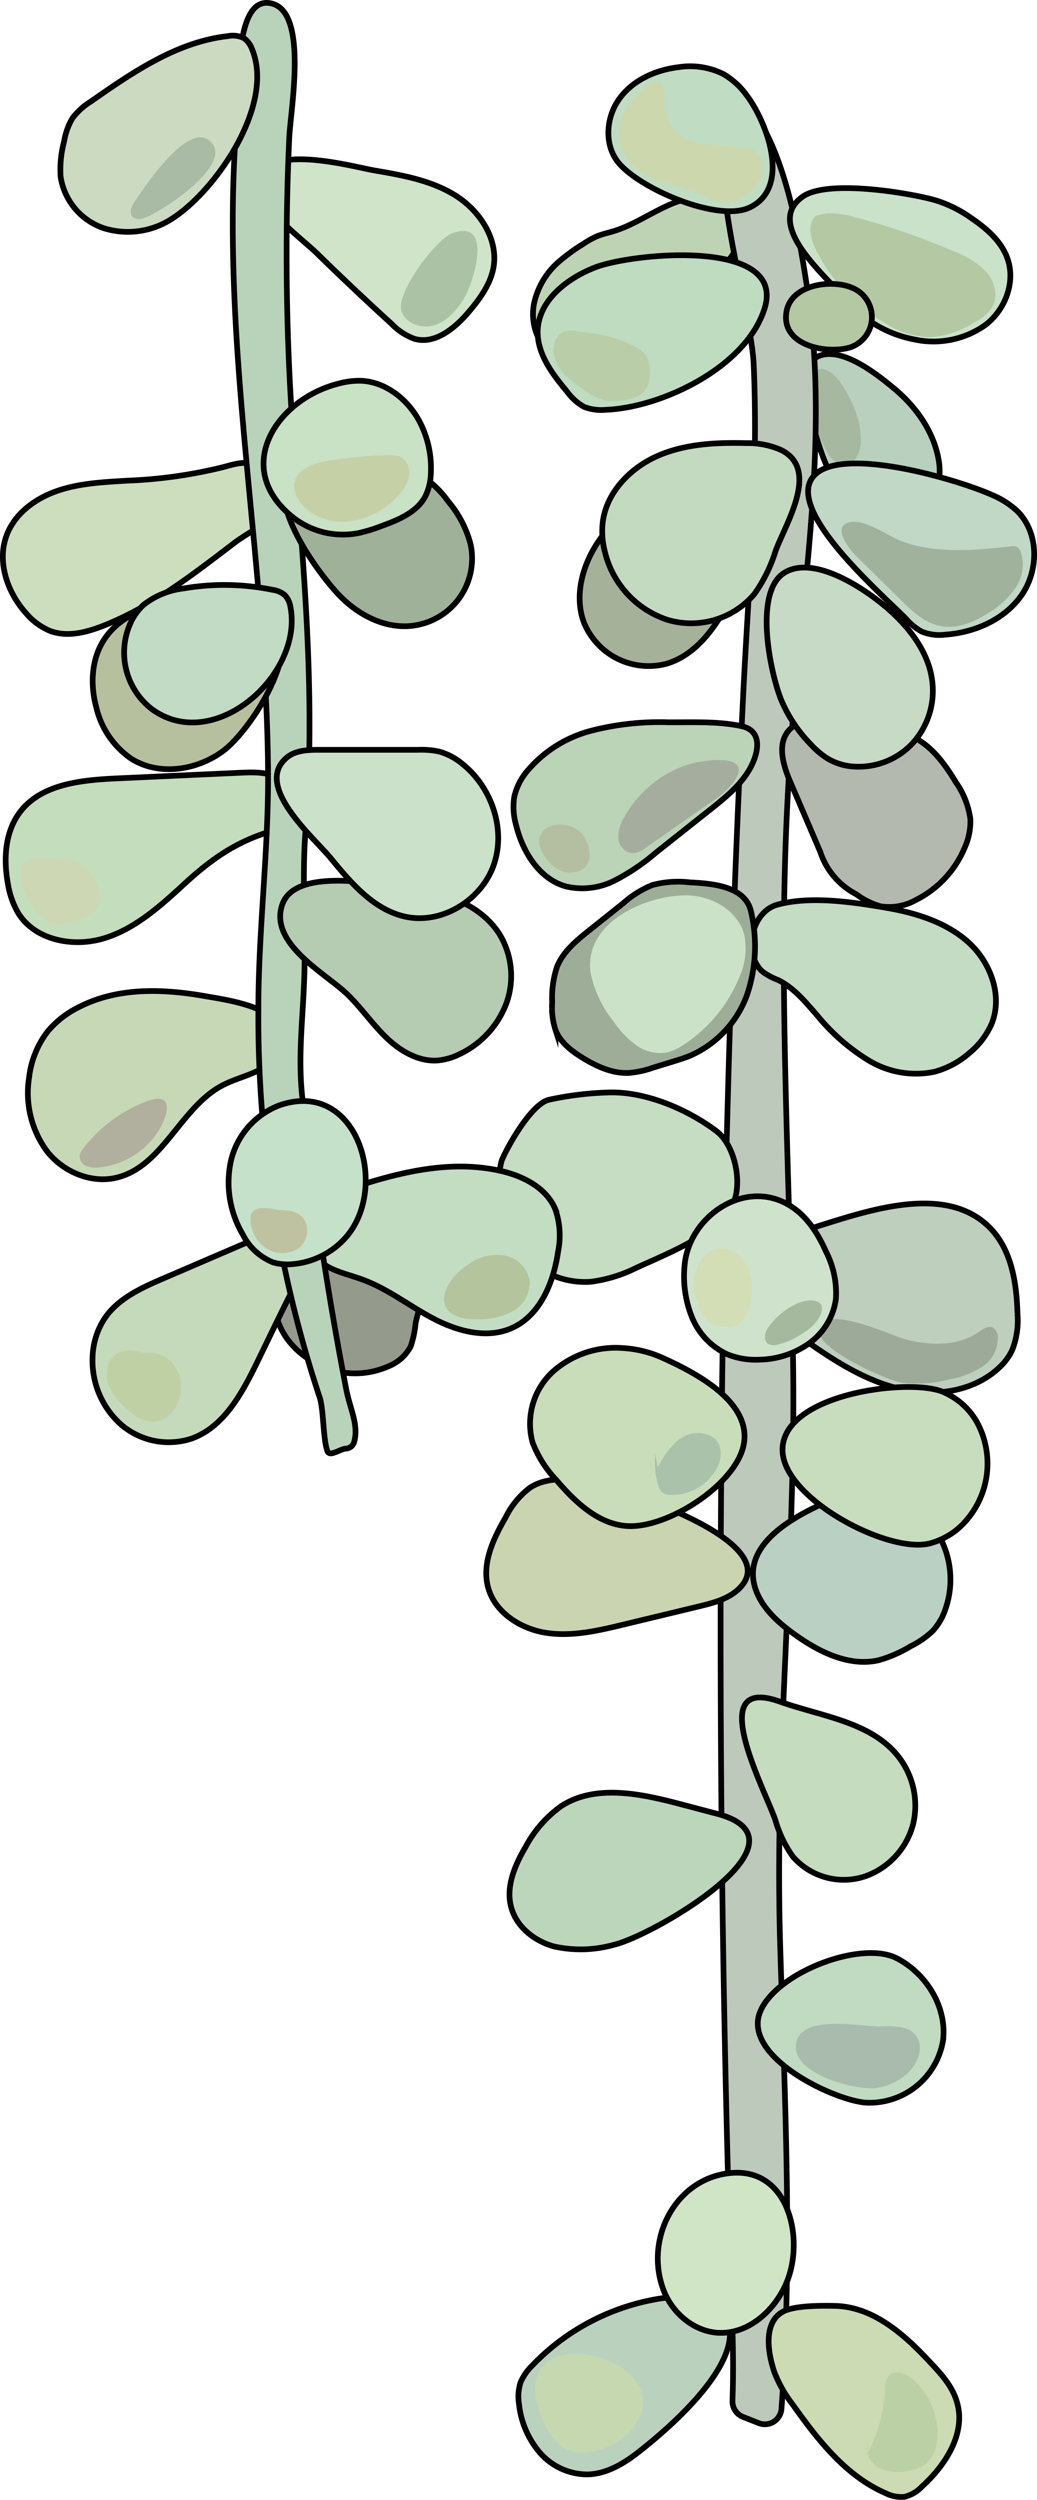 <svg xmlns="http://www.w3.org/2000/svg" viewBox="0 0 182.05 438.74"><defs><style>.cls-1{fill:#bad0be;}.cls-1,.cls-11,.cls-12,.cls-14,.cls-16,.cls-18,.cls-21,.cls-22,.cls-24,.cls-25,.cls-27,.cls-3,.cls-30,.cls-31,.cls-32,.cls-33,.cls-35,.cls-36,.cls-37,.cls-39,.cls-4,.cls-41,.cls-42,.cls-44,.cls-45,.cls-47,.cls-49,.cls-5,.cls-50,.cls-51,.cls-53,.cls-55,.cls-56,.cls-59,.cls-6,.cls-60,.cls-62,.cls-63,.cls-64,.cls-65,.cls-66,.cls-7,.cls-8,.cls-9{stroke:#000;stroke-miterlimit:10;}.cls-2{fill:#a7b8a1;}.cls-3{fill:#bed3b3;}.cls-4{fill:#bdc9ba;}.cls-5{fill:#a6b199;}.cls-6{fill:#b4b9b0;}.cls-7{fill:#c7dac5;}.cls-8{fill:#c3dac0;}.cls-9{fill:#cae2ca;}.cls-10{fill:#b4c8a3;}.cls-11{fill:#b3c8a3;}.cls-12{fill:#c0dcc2;}.cls-13{fill:#cdd7ae;}.cls-14{fill:#bfdbc0;}.cls-15{fill:#b8cda8;}.cls-16{fill:#c1d8c6;}.cls-17{fill:#a1b29c;}.cls-18{fill:#bbd3b7;}.cls-19{fill:#a5ad9f;}.cls-20{fill:#b3bfa0;}.cls-21{fill:#c4dcc4;}.cls-22{fill:#9dad97;}.cls-23{fill:#cbe2c9;}.cls-24{fill:#c6dcc3;}.cls-25{fill:#becfbe;}.cls-26{fill:#9daa99;}.cls-27{fill:#cfe2cb;}.cls-28{fill:#d3deb7;}.cls-29{fill:#a5b99e;}.cls-30{fill:#cad4b1;}.cls-31{fill:#bad0c3;}.cls-32{fill:#c8ddbd;}.cls-33{fill:#c9ddbb;}.cls-34{fill:#aac2aa;}.cls-35{fill:#c5dcbf;}.cls-36{fill:#bcd6bb;}.cls-37{fill:#c0dbc1;}.cls-38{fill:#a9bbac;}.cls-39{fill:#bad1be;}.cls-40{fill:#c6d8af;}.cls-41{fill:#d0e5c6;}.cls-42{fill:#ccdbb4;}.cls-43{fill:#bbd0a4;}.cls-44{fill:#949b8c;}.cls-45{fill:#c3ddc3;}.cls-46{fill:#b4c49d;}.cls-47{fill:#c5dabb;}.cls-48{fill:#c0d0a5;}.cls-49{fill:#cfe4c9;}.cls-50{fill:#ccdebe;}.cls-51{fill:#c4ddbd;}.cls-52{fill:#cdd7b4;}.cls-53{fill:#c6d8b5;}.cls-54{fill:#b1af9e;}.cls-55{fill:#b9d3ba;}.cls-56{fill:#cbdac0;}.cls-57{fill:#a9bba4;}.cls-58{fill:#abc2a4;}.cls-59{fill:#a0b199;}.cls-60{fill:#c9e1c5;}.cls-61{fill:#c5d0a7;}.cls-62{fill:#b7c09e;}.cls-63{fill:#c1dbc4;}.cls-64{fill:#b5cbb2;}.cls-65{fill:#cbe1c9;}.cls-66{fill:#c6e1ca;}.cls-67{fill:#bec2a1;}</style></defs><g id="Layer_2" data-name="Layer 2"><g id="plants"><g id="string-of-pearls"><path class="cls-1" d="M156.75,68c4.06,3.3,7.29,7.86,8.08,13,.43,2.8-.14,6.13-2.59,7.54a8.08,8.08,0,0,1-2.91.84c-2.77.39-5.71.45-8.24-.74-4.57-2.15-6.45-7.53-7.89-12.36-1.18-4-4.69-11.3.34-13.7C147.6,60.64,153.88,65.62,156.75,68Z"/><path class="cls-2" d="M151.12,77.18a5.72,5.72,0,0,1-.64,2.88,2.83,2.83,0,0,1-2.42,1.51c-1.44,0-2.46-1.4-3.13-2.68a23.82,23.82,0,0,1-2.66-10.66c-.05-4.94,3.34-4.07,5.44-.86C149.62,70.3,151.14,73.62,151.12,77.18Z"/><path class="cls-3" d="M119,55.76c-3.54,3.21-7.66,6-12.36,6.88a33.35,33.35,0,0,1-5.47.43,8.17,8.17,0,0,1-3.84-.57,5.75,5.75,0,0,1-1.64-1.35,9.59,9.59,0,0,1-1.91-8,13.5,13.5,0,0,1,4.31-7.21,33,33,0,0,1,4.3-3.13,16,16,0,0,1,2.39-1.34c1-.4,2-.61,3-.92,4.8-1.47,8.85-5.08,13.81-5.84a23.63,23.63,0,0,1,3.67-.18,10.43,10.43,0,0,1,5,.86c1.2.64,2.57,2.3,2.13,3.77a4.32,4.32,0,0,1-1,1.42,19.43,19.43,0,0,0-1.46,2.12,67.46,67.46,0,0,1-6.6,8.79A57.63,57.63,0,0,1,119,55.76Z"/><path class="cls-4" d="M133.19,425.24a2.92,2.92,0,0,0,4-2.48c2-27.27.55-54.81-.25-82.2-1-35.47,3.13-70.52,2.2-106-1.34-50.87-2.9-76.47.56-114.29,2.12-23.21,5.51-46.66,2-69.7-1.54-10.25-4.29-26.15-11.47-33.47-8.42,7.3,1.59,35.92,2.08,46.81.86,19.3-.88,38.62-1.83,57.89-4.5,91.82-5.15,184.52-2.09,280.1.31,9.74.39,13.62.2,19.44a2.92,2.92,0,0,0,1.83,2.81Z"/><path class="cls-5" d="M127.66,106.07c-2.36,4.54-5.79,9-10.7,10.43a12.28,12.28,0,0,1-14.47-7.3c-1.79-4.92-.09-10.56,3-14.8a27.44,27.44,0,0,1,16.89-10.48c3-.59,6.35-.66,9.14.72,4,2,5.2,5.54,2.75,8.9C131.45,97.38,129.85,101.86,127.66,106.07Z"/><path class="cls-6" d="M139,137.82l5,11.68a12.9,12.9,0,0,0,6.31,7.43,13,13,0,0,0,4.3,2.13,9.62,9.62,0,0,0,6.15-1.1,18.09,18.09,0,0,0,8.68-9.39,11.11,11.11,0,0,0,.91-4.85,14.66,14.66,0,0,0-2.49-6.36c-1.71-2.82-3.66-5.62-6.44-7.4a24.79,24.79,0,0,0-6.9-2.65,32.79,32.79,0,0,0-8.63-1.56c-2.55,0-6.49.66-7.89,3.1C136.41,131.49,137.88,135.32,139,137.82Z"/><path class="cls-7" d="M157.16,108c3.27,3.15,6,7.13,6.51,11.63a13.69,13.69,0,0,1-3.51,10.87,13,13,0,0,1-10.66,4,10.24,10.24,0,0,1-4.17-1.35,14,14,0,0,1-2.9-2.42,25.19,25.19,0,0,1-5.3-7.93c-1.91-4.75-5-19.35.86-22.45C143.64,97.3,153.43,104.35,157.16,108Z"/><path class="cls-8" d="M136.18,96.62a26.51,26.51,0,0,1-3.78,7.67,14.54,14.54,0,0,1-15.31,4.46,16.69,16.69,0,0,1-10.92-12,14.22,14.22,0,0,1-.36-5.07c.64-5.25,4.81-9.56,9.66-11.68s10.29-2.37,15.58-2.23A14.34,14.34,0,0,1,137.18,79C143.93,82.43,138,91.76,136.18,96.62Z"/><path class="cls-9" d="M164,35.08a22,22,0,0,1,6.55,3.22c2.7,1.83,5.32,4.11,6.36,7.2,1.4,4.14-.52,9-4,11.59a15.79,15.79,0,0,1-12.47,2.47,20.67,20.67,0,0,1-9.25-4.36,41.59,41.59,0,0,1-4.14-4.15c-3.59-4-12.66-12.17-6-16.63C145.48,31.53,159.12,33.77,164,35.08Z"/><path class="cls-10" d="M145,37.46a15.16,15.16,0,0,1,5.12.66,120.93,120.93,0,0,1,17.32,6,15.46,15.46,0,0,1,5.64,3.5c1.49,1.66,2.22,4.2,1.18,6.17A7.85,7.85,0,0,1,171,56.61a16.76,16.76,0,0,1-7.51,2.57,15.07,15.07,0,0,1-7.75-2.26,31.07,31.07,0,0,1-12.47-13c-1-2-1.63-4.65,0-6.08Z"/><path class="cls-11" d="M147.27,49.91a8.43,8.43,0,0,1,2.7.76A5.58,5.58,0,0,1,149.13,61a9.41,9.41,0,0,1-2.59.35c-3.69.13-9-1.55-8.53-6.21C138.41,50.74,143.69,49.43,147.27,49.91Z"/><path class="cls-12" d="M131.05,16.68A13.32,13.32,0,0,0,127,13a13.12,13.12,0,0,0-7.87-1.21c-3.95.47-7.9,2.2-10.29,5.39s-2.85,7.93-.46,11.12c3.44,4.58,17.39,10.73,23.11,8.17C139,33.07,134.71,21.51,131.05,16.68Z"/><path class="cls-13" d="M116.63,18.57a7.93,7.93,0,0,0,1.84,4.32,9,9,0,0,0,5.68,2.51c2.1.25,4.23.13,6.32.41a3.74,3.74,0,0,1,2.87,1.43,4.17,4.17,0,0,1,.36,2.33,5.67,5.67,0,0,1-.4,2.24,5.11,5.11,0,0,1-.92,1.2,8.7,8.7,0,0,1-3.65,2.33,5.11,5.11,0,0,1-4.2-.49,4,4,0,0,0-1-.56c-.24-.08-4.37-1.68-6-2.09-.75-.19-1.54-.26-2.27-.5a9.8,9.8,0,0,1-2.46-1.39,12.68,12.68,0,0,1-2.43-2,8,8,0,0,1-.81-8.53,12.63,12.63,0,0,1,4.45-4.95c.69-.46,1.69-.92,2.28,0S116.49,17.53,116.63,18.57Z"/><path class="cls-14" d="M106.32,71.92a8.32,8.32,0,0,1-3.81-.53,9.47,9.47,0,0,1-3-2.71c-2.62-3.14-5.31-6.73-5.11-10.81.26-5.21,5.14-9,10-10.91,6.48-2.56,33.55-5.23,29.86,7.06C131.1,64.41,116.16,71.55,106.32,71.92Z"/><path class="cls-15" d="M110.7,60.44a6.06,6.06,0,0,1,2.72,2,5.37,5.37,0,0,1,.66,3.28,5,5,0,0,1-.94,2.89c-1,1.2-2.68,1.48-4.23,1.67a9,9,0,0,1-2.31.09,9.32,9.32,0,0,1-3.82-1.79C100.93,67.33,99,66,97.9,64.09s-1.1-5.19,1.49-6a5.94,5.94,0,0,1,2.44.15c1.4.18,2.78.3,4.16.61A25.5,25.5,0,0,1,110.7,60.44Z"/><path class="cls-16" d="M174.29,86.92a14.8,14.8,0,0,1,4.32,2.8c3.75,3.72,3.79,10.2.84,14.57s-8.27,6.73-13.53,7.09a8.17,8.17,0,0,1-4.11-.54,9.66,9.66,0,0,1-2.68-2.17c-4.19-4.32-22.13-19.63-16-25.42C148.44,78.26,168.53,84.29,174.29,86.92Z"/><path class="cls-17" d="M158.8,95.17c5.94,2,12.4,1.41,18.63.72a1.92,1.92,0,0,1,1.14.11,1.62,1.62,0,0,1,.64.9,7.23,7.23,0,0,1-.89,6.21,14.73,14.73,0,0,1-4.71,4.41c-2.51,1.62-5.49,2.91-8.43,2.36s-5.07-2.65-7.13-4.67l-7.75-7.63c-1.4-1.39-4.62-5.65-.63-6C152.33,91.35,156.28,94.33,158.8,95.17Z"/><path class="cls-18" d="M117.4,126.76a48,48,0,0,0-13.57,1.47,21.9,21.9,0,0,0-11.38,7.21,10.56,10.56,0,0,0-2.18,4.47,11.7,11.7,0,0,0,.36,5c1.16,4.66,4.07,9.34,8.69,10.65a12.53,12.53,0,0,0,8.53-1,37.12,37.12,0,0,0,7.26-4.89l9.52-7.55c2.52-2,5.08-4.05,6.76-6.78s2.8-7-1.17-7.89S121.48,126.78,117.4,126.76Z"/><path class="cls-19" d="M128.32,137.82a17.39,17.39,0,0,1-3.54,3L120,144.13l-6.57,4.61a4.39,4.39,0,0,1-2.41,1,2.82,2.82,0,0,1-2.46-2.57,6.45,6.45,0,0,1,1-3.7,19.92,19.92,0,0,1,10.67-9.11C123.22,133.27,133.33,131.85,128.32,137.82Z"/><path class="cls-20" d="M102.34,146.52a5.27,5.27,0,0,1,1.09,2.87,3.5,3.5,0,0,1-.56,2.67,2.88,2.88,0,0,1-1.25.82,4.38,4.38,0,0,1-3.26-.12,6.79,6.79,0,0,1-2.61-2.3C91.88,145.14,99.17,142.8,102.34,146.52Z"/><path class="cls-21" d="M155.34,159.27c5.25.89,10.59,2.49,14.56,6s6.2,9.46,4.19,14.39a13.64,13.64,0,0,1-3.82,5.06,15.32,15.32,0,0,1-6.25,3.38,16,16,0,0,1-11.53-2,35.61,35.61,0,0,1-9-7.87c-2.07-2.36-4.11-4.89-6.93-6.26a10.83,10.83,0,0,1-2.74-1.49c-3.44-3.2-1.89-10.39,2.55-11.68C142.12,157.18,149.61,158.3,155.34,159.27Z"/><path class="cls-22" d="M131.13,174.64a18.56,18.56,0,0,1-9.92,10.61c-1,.41-2,.73-3.06,1.05l-3.45,1.06a17.38,17.38,0,0,1-4.19.93c-2.9.17-5.7-1.09-8.18-2.61-2-1.23-4-2.76-4.81-4.93a12.67,12.67,0,0,1-.58-4.87,17.16,17.16,0,0,1,.85-6.22c1.08-2.69,3.45-4.63,5.72-6.44l5.89-4.7a17.6,17.6,0,0,1,5.13-3.2,17.49,17.49,0,0,1,6.54-.47c3.81.2,9.74.59,10.77,5.1A26.68,26.68,0,0,1,131.13,174.64Z"/><path class="cls-23" d="M103.72,170.91a20,20,0,0,0,4,8.36,16.71,16.71,0,0,0,4,4.18,7.11,7.11,0,0,0,5.52,1.23,9.13,9.13,0,0,0,2.64-1.25,25.65,25.65,0,0,0,9.82-11.72,12.26,12.26,0,0,0,.95-7.7c-1.17-4.37-6-7-10.56-6.88C112.74,157.29,102.3,162.22,103.72,170.91Z"/><path class="cls-24" d="M111.58,222.56a24.75,24.75,0,0,1-7.92,2.39,14.51,14.51,0,0,1-13.38-7c-1.84-3.14-2.4-6.87-2.55-10.51a10.49,10.49,0,0,1,.32-3.67c.44-1.37,4.87-9.81,8.24-10.75A56.64,56.64,0,0,1,107,191.72c6.38-.15,13.65,2.94,18.75,6.77,3.48,2.61,5,10.26,2.27,14C124.58,217.19,116.69,220.19,111.58,222.56Z"/><path class="cls-25" d="M173.84,215.53c3.73,3.84,4.63,9.58,4.78,14.94a14.22,14.22,0,0,1-.92,6.45,9.91,9.91,0,0,1-2.19,3c-4.3,4.14-10.89,5.22-16.74,4s-11.1-4.32-16-7.72c-8.43-5.86-12.56-16.93-.54-20.58C151.51,212.77,165.88,207.35,173.84,215.53Z"/><path class="cls-26" d="M158.79,235c4.37,1.2,9.37,1.33,13.07-1.27.71-.49,1.55-1.11,2.35-.78a1.85,1.85,0,0,1,.94,1.54,5.88,5.88,0,0,1-2.55,5.25A14.64,14.64,0,0,1,167,242a23.54,23.54,0,0,1-8.51.69c-2.7-.38-16.18-6.28-14.74-9.85C145.26,229,156.84,234.51,158.79,235Z"/><path class="cls-27" d="M139,211.79c2.79,1.84,4.64,4.79,6,7.84a16.09,16.09,0,0,1,1.75,8.3,11.53,11.53,0,0,1-4.63,7.77,15.47,15.47,0,0,1-8.68,2.91,13.29,13.29,0,0,1-5.73-.92,12.28,12.28,0,0,1-6.23-6.51,19.31,19.31,0,0,1-1.31-9C120.85,213.44,131,206.49,139,211.79Z"/><path class="cls-28" d="M131,230.72a4.09,4.09,0,0,1-1.22,1.59,4.94,4.94,0,0,1-3.64.38,4,4,0,0,1-1.33-.37,3.22,3.22,0,0,1-1.08-1.06,11.43,11.43,0,0,1-1.87-5.59c-.31-3.81,2.92-8.28,7.08-5.87C132.46,221.85,132.58,227.53,131,230.72Z"/><path class="cls-29" d="M143.63,231.51a8.36,8.36,0,0,1-2.58,2.4A13,13,0,0,1,136.4,236a2.05,2.05,0,0,1-1.6-.19c-.77-.56-.57-1.77-.1-2.59a12.41,12.41,0,0,1,5.45-4.54C142.68,227.67,145.66,228.22,143.63,231.51Z"/><path class="cls-30" d="M102.18,259.89c-3.1-.44-6.47-.52-9.1,1.17a14.42,14.42,0,0,0-4.28,5.18c-2.17,3.74-4.22,8.05-3.14,12.24,1.15,4.46,5.68,7.38,10.23,8.08s9.17-.39,13.64-1.47l13.16-3.17c2.84-.68,5.91-1.51,7.69-3.83C136.64,269.91,107.72,260.68,102.18,259.89Z"/><path class="cls-31" d="M144.7,263.78a20.86,20.86,0,0,1,4.81-1.58,15,15,0,0,1,14,5.3A15.76,15.76,0,0,1,166,282.32a10.7,10.7,0,0,1-2.27,3.92,15.61,15.61,0,0,1-3.88,2.68,22.48,22.48,0,0,1-5.58,2.44c-5.15,1.19-10.41-1.4-14.71-4.48-2.57-1.84-5.07-4-6.44-6.83C129.21,271.85,138.45,266.57,144.7,263.78Z"/><path class="cls-32" d="M165.18,244.13a12.33,12.33,0,0,1,6.53,5.83,15.23,15.23,0,0,1-3.16,18,12.82,12.82,0,0,1-5.34,2.91c-7.32,1.83-25.69-7.85-25.83-16.32C137.22,244.79,158.74,241.88,165.18,244.13Z"/><path class="cls-33" d="M110.24,267.82c-5.08-.25-9.18-4.11-12.5-8a19.79,19.79,0,0,1-4.24-6.66,12.43,12.43,0,0,1,3.44-12.33,16.53,16.53,0,0,1,12.4-4.25,19.69,19.69,0,0,1,7,1.73c6,2.71,16.44,8.13,14,16.1C128.2,261.15,117,268.16,110.24,267.82Z"/><path class="cls-34" d="M115.46,257.49c1.2-2.08,2.51-4.27,4.63-5.4s5.29-.65,6.2,1.57a4.78,4.78,0,0,1-.4,3.88,8.9,8.9,0,0,1-8.15,4.81,2.33,2.33,0,0,1-1.53-.48,2.52,2.52,0,0,1-.62-1.16,14.23,14.23,0,0,1-.55-5.54"/><path class="cls-35" d="M136.11,319.39a21,21,0,0,0,3.07,6.42,11.82,11.82,0,0,0,12.95,3.39,13.29,13.29,0,0,0,8.2-9.19A14,14,0,0,0,157.5,308c-4.89-5.89-13.38-6.8-20.59-9.37C123.48,293.83,134.21,313.92,136.11,319.39Z"/><path class="cls-36" d="M107.79,341.3a21.68,21.68,0,0,1-10.52.3c-3.43-.93-6.59-3.43-7.52-6.85-1-3.6.62-7.39,2.51-10.61A21,21,0,0,1,98.47,317c6-3.94,14-2.23,21-.38l6.44,1.7C143.53,323,114.64,339.69,107.79,341.3Z"/><path class="cls-37" d="M157.45,343.68c5.26,2.73,8.9,8.71,8.08,14.57A13.08,13.08,0,0,1,151.86,369c-5.87-.56-21.42-8.1-18.46-15.82C136.09,346.23,151.18,340.42,157.45,343.68Z"/><path class="cls-38" d="M154.62,355.63c2.21-.08,4.82-.14,6.17,1.61,1.47,1.91.42,4.78-1.31,6.45a10.08,10.08,0,0,1-5.55,2.73c-3.62.53-14.17-2.32-14.21-7.09C139.66,353.11,151.38,355.76,154.62,355.63Z"/><path class="cls-39" d="M112,430.4c-2.56,2-5.51,3.73-8.74,3.85a11.08,11.08,0,0,1-8.41-3.73,15.63,15.63,0,0,1-3.73-8.58,8.18,8.18,0,0,1,.26-3.81,9.1,9.1,0,0,1,2.07-3,39.64,39.64,0,0,1,25.41-12.1c2.5-.2,5.28-.06,7.12,1.64C134.06,412.19,117.4,426.2,112,430.4Z"/><path class="cls-40" d="M110.68,426.7A10.09,10.09,0,0,1,107.5,429c-2.5,1.28-5.55,2-8.07.78-2.09-1-3.38-3.17-4.26-5.32C87.14,404.93,121.74,413.69,110.68,426.7Z"/><path class="cls-41" d="M138.4,399.77c-1.89,5.34-6.9,10.06-12.56,9.61-4.28-.35-8-3.67-9.44-7.71-3.23-8.91,2.29-19.54,12.06-20.33S141.06,392.23,138.4,399.77Z"/><path class="cls-42" d="M163.3,414.58c2,2.1,4,4.35,4.74,7.13,1.5,5.37-2,10.86-6.14,14.63a6.36,6.36,0,0,1-3.1,1.84,6,6,0,0,1-3.33-.64c-6.95-3-11.86-9.3-16.25-15.48a22.69,22.69,0,0,1-3.3-5.82c-1.2-3.61-1.87-8.7,1.53-10.55,2.06-1.12,7.06-1.07,9.5-1C153.6,405,159,409.94,163.3,414.58Z"/><path class="cls-43" d="M152.11,430.93a26.64,26.64,0,0,0,3.25-11.46,3.89,3.89,0,0,1,.72-2.59c1.13-1.16,3.11-.33,4.29.76a13.24,13.24,0,0,1,4.23,8.8c.14,2.3-.47,4.86-2.37,6.16a7.2,7.2,0,0,1-2.74,1,7.81,7.81,0,0,1-5.27-.54c-1.56-.9-2.55-2.95-1.78-4.58"/><path class="cls-44" d="M55.47,239.29a14.45,14.45,0,0,0,12.77.47,7.54,7.54,0,0,0,3.86-3.47,17.6,17.6,0,0,0,.85-4c.29-1.58.91-3.1,1.09-4.69a10.53,10.53,0,0,0-4.15-9.08,17.47,17.47,0,0,0-9.67-3.41,9.08,9.08,0,0,0-3.12.21,8.63,8.63,0,0,0-2.68,1.49C46.14,223.09,45.74,233.94,55.47,239.29Z"/><path class="cls-45" d="M87.76,205.46c4,.88,8.09,2.94,9.7,6.69a14,14,0,0,1,.52,7.46c-.78,5.43-3.14,11.27-8.17,13.48-4.37,1.92-9.5.54-13.73-1.68s-8-5.25-12.53-6.88c-2.7-1-5.74-1.51-7.76-3.55-1.77-1.78-4.08-7.46-2.39-9.86,1.3-1.85,6.17-1.94,8.35-2.65C70.08,205.74,79,203.51,87.76,205.46Z"/><path class="cls-46" d="M82.44,221.73a8.44,8.44,0,0,1,6.3-1.35,5.44,5.44,0,0,1,4.26,4.5,5.78,5.78,0,0,1-3,5.25,12.36,12.36,0,0,1-6.17,1.4C75.51,231.66,77,225.2,82.44,221.73Z"/><path class="cls-47" d="M45.11,239.15c-2.65,5.41-5.82,11.3-11.49,13.32A12.83,12.83,0,0,1,21.25,250a15,15,0,0,1-5-11.78,13.13,13.13,0,0,1,2-6.66c2.34-3.63,6.54-5.53,10.5-7.23l16.63-7.15a15.07,15.07,0,0,1,5.09-1.5,5.12,5.12,0,0,1,4.64,2.07c1.78,2.82-2.55,6.22-3.74,8.61C49.24,230.59,47.19,234.88,45.11,239.15Z"/><path class="cls-48" d="M24.75,237.55A5.6,5.6,0,0,1,30.84,240a6.69,6.69,0,0,1,.12,6.69,5,5,0,0,1-4.33,2.85,6.93,6.93,0,0,1-4-2A11,11,0,0,1,19,242.84c-.63-1.89-.15-4.29,1.57-5.3s3.6-.44,5.37.08"/><path class="cls-49" d="M65.7,29.91c5,.85,10.06,1.75,14.31,4.43S87.5,42,86.64,46.91c-.51,2.91-2.32,5.42-4.22,7.68-2.45,2.93-6,5.91-9.64,4.88a10.55,10.55,0,0,1-4.08-2.68q-6.59-6-12.94-12.21c-2.91-2.85-9.42-7.37-9.92-11.76C44.89,24.48,61.86,29.25,65.7,29.91Z"/><path class="cls-50" d="M18.47,109.69c-3.06,1.24-6.51,2.2-9.61,1.06a11,11,0,0,1-4.26-3.1C1.24,103.94-.61,98.46,1.22,93.8c1.48-3.79,5.11-6.41,9-7.71s8-1.48,12-1.73a83.21,83.21,0,0,0,17-2.39c1.64-.44,3.35-1,5-.59,3.55.84,4.82,5.36,3.38,8.42-1.17,2.49-4.21,3.78-6.33,5.38C34.05,100.67,27,106.24,18.47,109.69Z"/><path class="cls-51" d="M32.27,155.21c-4.15,3.82-8.51,7.75-13.91,9.43s-12.13.43-15.13-4.35a14.6,14.6,0,0,1-1.83-5.13c-.82-4.37-.54-9.24,2.19-12.75,3.76-4.83,10.69-5.51,16.81-5.8l21.89-1c2.76-.13,5.87-.14,7.84,1.8,3.92,3.84.09,7.58-3.46,8.76C40.9,148.06,36.74,151.09,32.27,155.21Z"/><path class="cls-52" d="M8.75,151.16a6.63,6.63,0,0,1,8.74,6.17,3.91,3.91,0,0,1-.31,1.73c-.6,1.26-2,1.85-3.33,2.33a9,9,0,0,1-3.55.78c-3-.16-5-3.14-6.07-5.93-.67-1.75-1-4.1.52-5.17a4,4,0,0,1,2.32-.53,14.52,14.52,0,0,1,4.29.68"/><path class="cls-53" d="M13.74,176.8A16.7,16.7,0,0,0,8.38,181a16.39,16.39,0,0,0-3.28,8.15,17.25,17.25,0,0,0,3.23,13c2.87,3.57,7.76,5.61,12.2,4.51,8.14-2,11.22-12.47,18.69-16.27,3.3-1.67,7.59-2.19,9.43-5.39,4.41-7.69-7.85-9.34-12.33-10.13C28.8,173.53,20.71,173.17,13.74,176.8Z"/><path class="cls-54" d="M17.37,204.88a4.35,4.35,0,0,1-2.29-.28A1.89,1.89,0,0,1,14,202.73a2.69,2.69,0,0,1,.61-1.17,25.27,25.27,0,0,1,11.06-8.25c5.64-2.15,3.49,3.49,1.57,6A14.08,14.08,0,0,1,17.37,204.88Z"/><path class="cls-55" d="M53.64,145.73c-.63,8,0,16.54-.19,24.57-.16,7.6-1.21,14.63-.39,22.19q2.79,25.83,7.73,51.36c.67,3.43,2.21,6.25,1.39,9.18a1.57,1.57,0,0,1-1.37,1.19c-1.07,0-2.92,1.57-3.34.42-.76-2-.65-7.31-1.34-9.37A212,212,0,0,1,45.36,177c0-13.79,1.78-27.55,1.7-41.35C46.82,97.2,38.23,58.85,41.68,19.8,42.05,15.71,41-1.43,47.92.68c6.22,1.9,3,19.05,2.85,23.7a444.32,444.32,0,0,0,1,56.06C53.57,102.14,55.36,124,53.64,145.73Z"/><path class="cls-56" d="M30.26,38.34a14.16,14.16,0,0,1-12,1.72,11.33,11.33,0,0,1-7.63-9.12,19.35,19.35,0,0,1,.63-6.14,11.59,11.59,0,0,1,1.5-4.12A12,12,0,0,1,16,17.78c7.35-5.14,15.1-10.44,24-11.44a4.41,4.41,0,0,1,2.81.35,4.08,4.08,0,0,1,1.46,2C48.24,18.37,38,33.35,30.26,38.34Z"/><path class="cls-57" d="M25.48,38.19a2.15,2.15,0,0,1-2.16-.09c-.76-.7-.22-2,.38-2.81,1.38-2,9.78-15,13.57-10.09C40.45,29.29,28.36,37.17,25.48,38.19Z"/><path class="cls-58" d="M81.28,52.67c-1.26,1.94-2.92,3.79-5.15,4.44s-5-.37-5.67-2.6c-.9-3.15,6-12.53,9-13.59C86.76,38.31,83.09,49.9,81.28,52.67Z"/><path class="cls-59" d="M59.56,104.47c3.24,3.37,7.8,5.79,12.45,5.39a11.89,11.89,0,0,0,10.6-14.35A19.08,19.08,0,0,0,78.69,88a17.56,17.56,0,0,0-5.37-4.94,18.51,18.51,0,0,0-4.71-1.57A63.47,63.47,0,0,0,57.37,80a8.52,8.52,0,0,0-4.95.87C44.71,85.78,55.83,100.59,59.56,104.47Z"/><path class="cls-60" d="M51.25,90.65a14.2,14.2,0,0,0,11.64,2.91,27.28,27.28,0,0,0,4-1.21c3-1.09,6.3-2.42,7.79-5.27a9.54,9.54,0,0,0,.94-3.68A17.72,17.72,0,0,0,74.15,75c-1.91-4.37-6.06-8-10.84-8.18a13.88,13.88,0,0,0-3.79.48C48.57,70,40.69,82,51.25,90.65Z"/><path class="cls-61" d="M57.43,80.88a79.68,79.68,0,0,1,10.8-1,4.69,4.69,0,0,1,1.94.23,3.17,3.17,0,0,1,1.64,3.4A6.73,6.73,0,0,1,69.87,87a13.75,13.75,0,0,1-9.37,4.56C52.4,91.84,46.94,82.56,57.43,80.88Z"/><path class="cls-62" d="M39.22,131.75c-4.6,3.46-11.3,4.48-16.17,1.41a15.15,15.15,0,0,1-6.14-9c-1.1-4-.88-8.57,1.43-12,2-3.05,5.44-4.94,9-5.92a54.93,54.93,0,0,1,10.86-1.4c2.63-.19,5.42-.41,7.77.79C55.57,110.53,44.53,127.76,39.22,131.75Z"/><path class="cls-63" d="M26.58,124.39A12.56,12.56,0,0,1,23,109.15a9.94,9.94,0,0,1,2.2-3,14,14,0,0,1,7.09-2.89,42.23,42.23,0,0,1,15.53.25,4.2,4.2,0,0,1,2.17.92,3.81,3.81,0,0,1,1,2.1C53.29,118.41,37.56,132.51,26.58,124.39Z"/><path class="cls-64" d="M68.7,155.33c7.17.65,15.12,2.53,19,8.63a14.14,14.14,0,0,1,1.24,12,16.14,16.14,0,0,1-8.18,9,11.07,11.07,0,0,1-3.83,1.14c-3.44.29-6.7-1.66-9.17-4.06s-4.43-5.3-6.93-7.68c-3.84-3.62-13.48-8.74-11.33-15.45C51.47,152.58,64.07,154.91,68.7,155.33Z"/><path class="cls-65" d="M50.29,133c1.56-1.35,3.81-1.41,5.87-1.41H73.39a15.09,15.09,0,0,1,3.68.3,10.83,10.83,0,0,1,4,2.09c5.19,4.07,7.77,11.44,5.65,17.7s-9.13,10.61-15.58,9.19c-5.48-1.21-9.44-5.82-13-10.17C55.3,147.16,44.44,138,50.29,133Z"/><path class="cls-66" d="M60.79,217.07a14.08,14.08,0,0,1-9.42,4.78,9,9,0,0,1-3.47-.32,10.14,10.14,0,0,1-5.27-4.88,17.86,17.86,0,0,1-2.09-12.92A13.77,13.77,0,0,1,49,194C62.71,189.17,68.42,208.21,60.79,217.07Z"/><path class="cls-67" d="M48.42,212.37c1.58,0,3.31,0,4.49,1.07,1.59,1.42,1.25,4.29-.44,5.6a5.13,5.13,0,0,1-6-.17,6.16,6.16,0,0,1-2.49-5,2.07,2.07,0,0,1,.25-1.06,2.22,2.22,0,0,1,1.89-.78,9.39,9.39,0,0,1,3.92.73"/></g></g></g></svg>